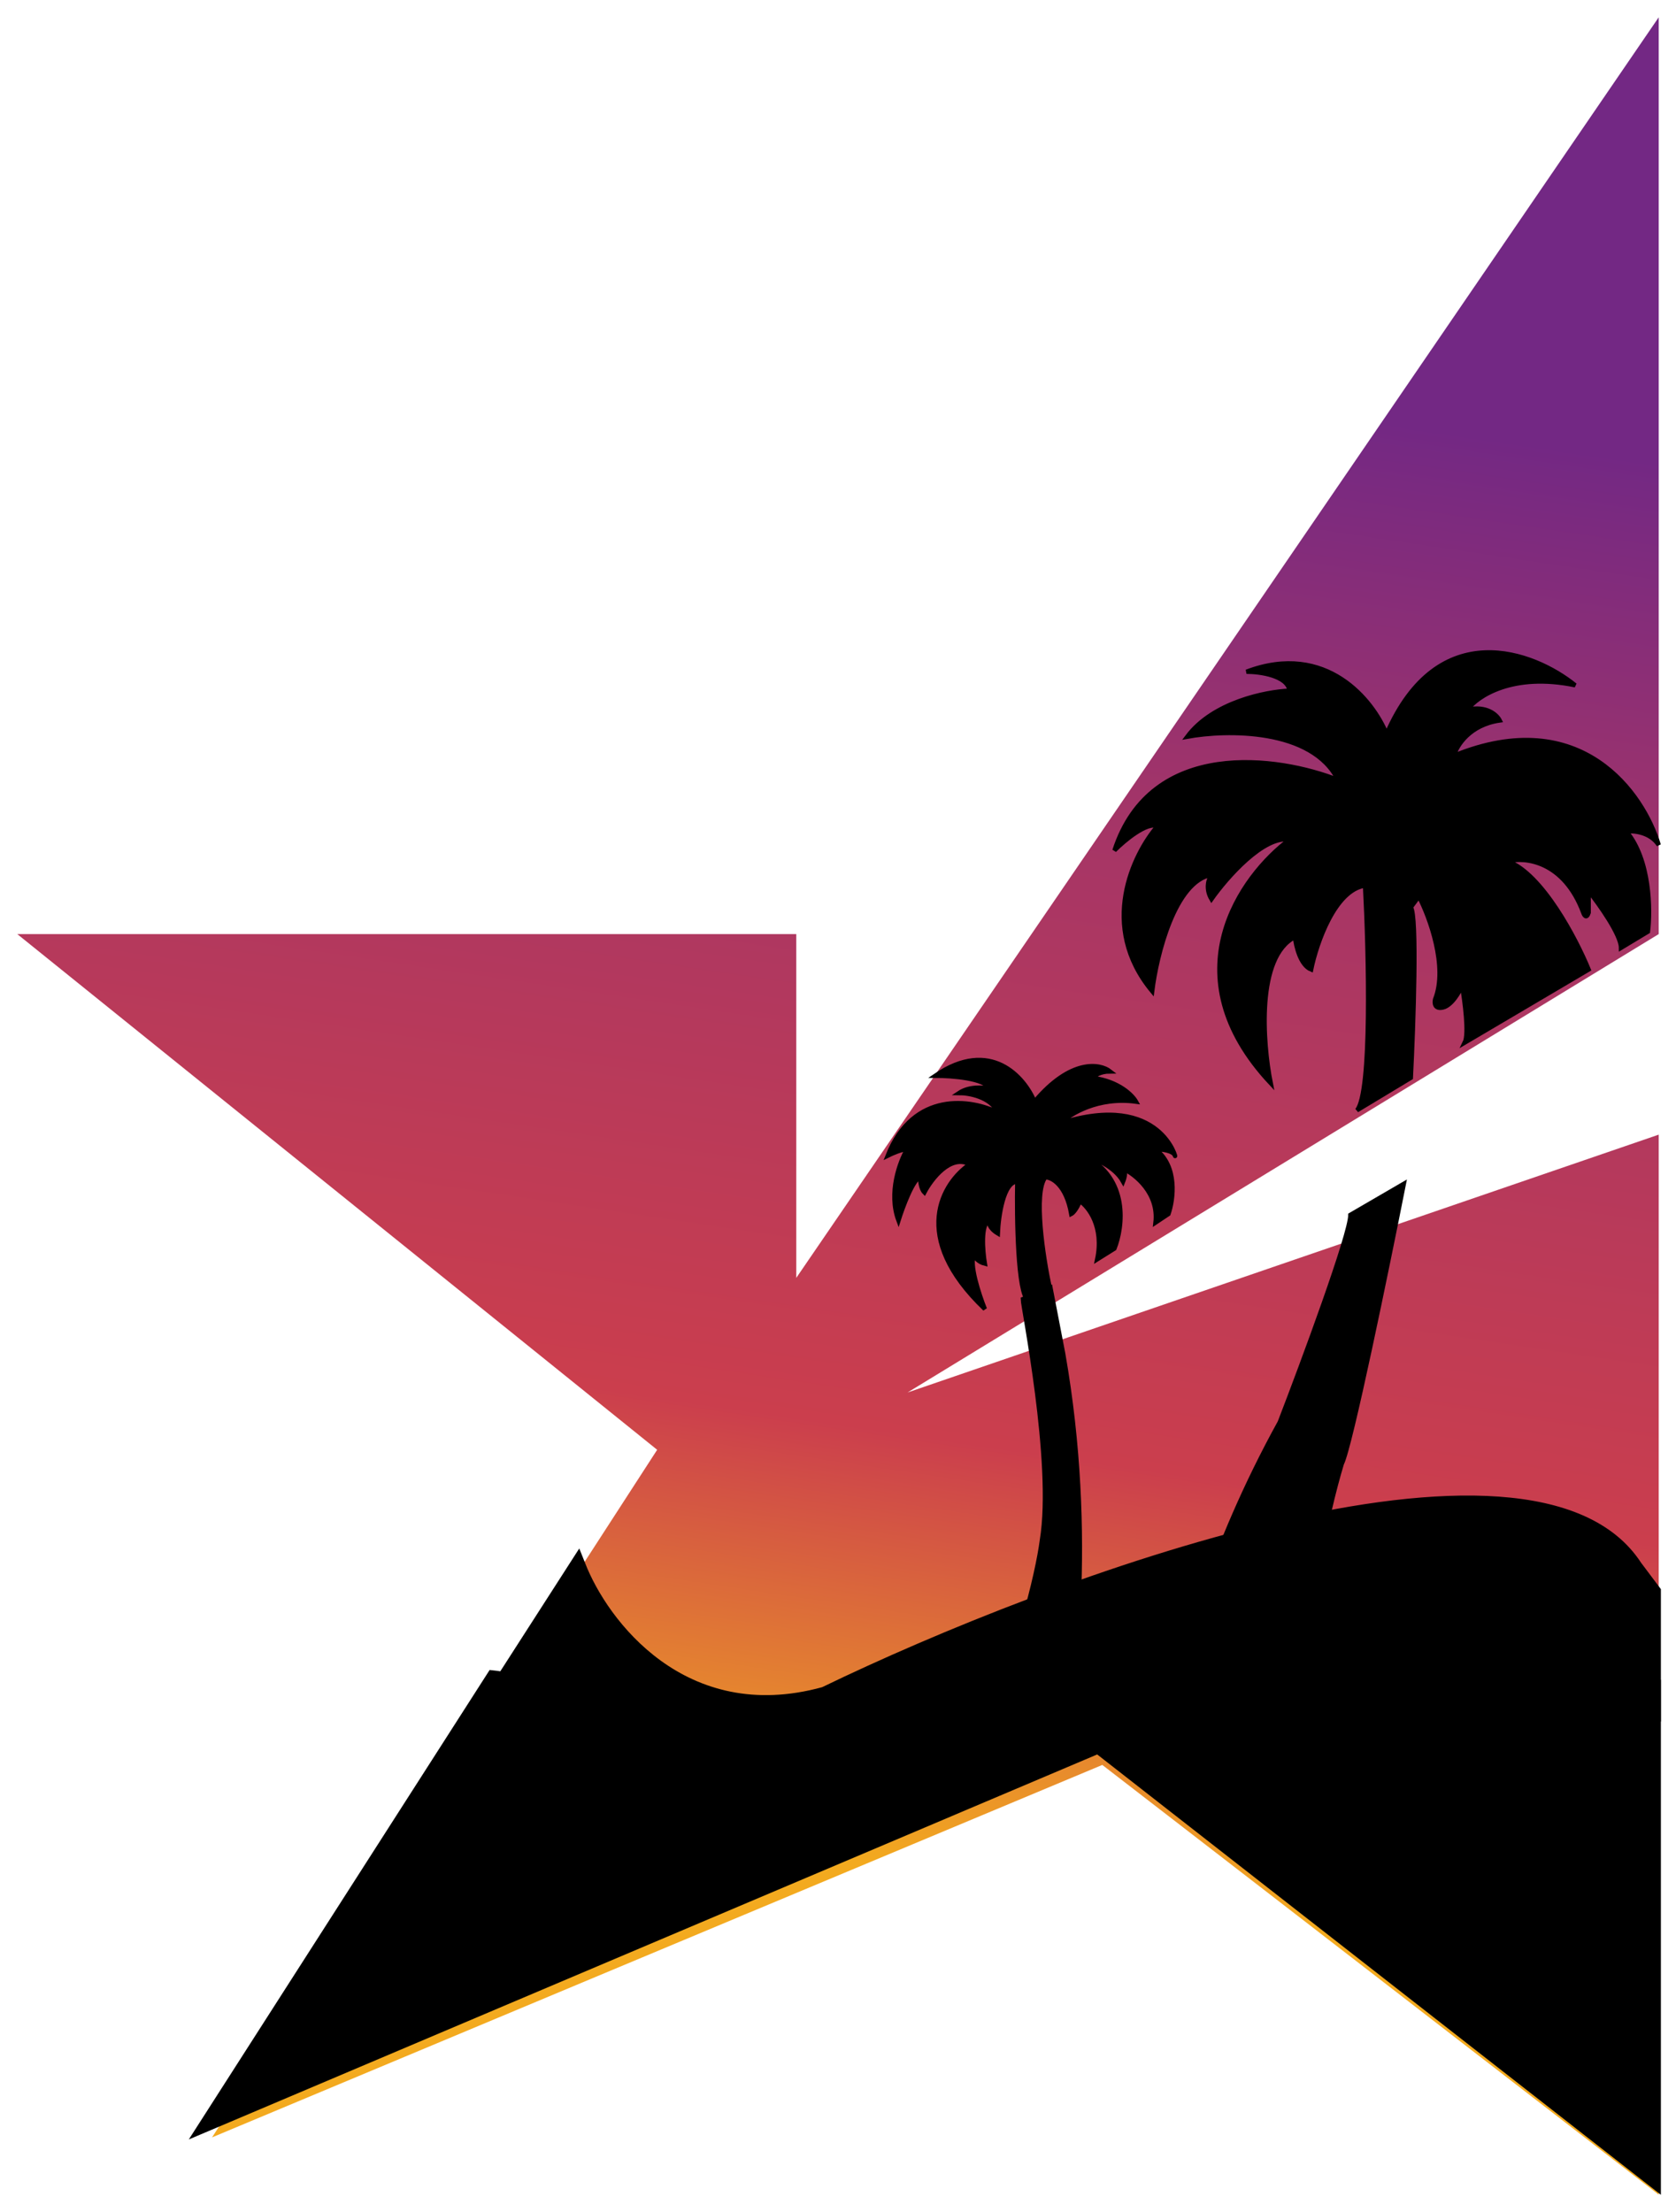 <svg width="388" height="512" viewBox="0 0 388 512" fill="none" xmlns="http://www.w3.org/2000/svg">
<g filter="url(#filter0_d_212_52)">
<path d="M384 504L384 258.632L210.102 318.316L384 212.211V0L184.339 291.789V212.211L4 212.211L152.136 331.579L49.085 490.737L255.186 404.526L384 504Z" fill="url(#paint0_linear_212_52)"/>
</g>
<path d="M113.607 387.074C126.802 388.275 153.602 401.403 173.901 413.766C179.692 417.292 193.817 425.676 210.44 413.766C253.745 386.98 348.07 343.299 378.925 382.859L384 389.04V507L254.084 405.524L45 494.122L113.607 387.074Z" fill="black" stroke="black"/>
<path d="M236.789 300.7C236.789 302.5 244.157 338.5 241.21 356.5C240.228 364 235.61 384.4 225 406H245.14C248.578 392.8 253.589 355.78 246.122 313.3L243.175 298L236.789 300.7Z" fill="black" stroke="black"/>
<path d="M314.139 257L326.614 249.48C327.238 237.156 328.111 212.007 326.614 210.002L328.485 207.496C330.98 212.3 335.222 223.788 332.228 231.308C332.02 232.143 332.103 233.689 334.099 233.188C336.095 232.686 337.842 229.637 338.465 228.175C339.089 231.726 340.087 239.329 339.089 241.334L367.782 224.415C364.871 217.313 357.053 202.357 349.069 199.349C353.02 198.305 362.044 199.224 366.535 211.255C366.743 211.882 367.283 212.759 367.782 211.255V206.242C370.277 209.375 375.267 216.394 375.267 219.402L381.505 215.642C382.129 210.629 382.004 198.973 376.515 192.456C378.178 192.247 382.004 192.581 384 195.589C380.465 183.683 366.036 162.879 336.594 174.91C337.218 172.613 340.212 167.767 347.198 166.764C346.574 165.511 344.204 163.255 339.713 164.258C342 161.124 350.192 155.61 364.663 158.618C355.099 150.889 332.976 142.325 321 169.897C317.881 162.169 307.028 148.466 288.564 155.485C291.683 155.485 298.046 156.362 298.545 159.871C293.139 160.08 280.83 162.503 274.842 170.524C283.99 168.853 303.784 168.519 309.772 180.55C296.05 175.119 266.483 170.775 258 196.843C260.287 194.545 265.485 190.201 267.98 191.203C262.366 197.678 254.257 214.389 266.733 229.428C267.772 221.073 271.972 203.987 280.455 202.483C279.832 203.318 278.958 205.616 280.455 208.122C283.99 203.109 292.556 193.334 298.545 194.336C287.317 202.691 270.725 225.668 294.178 250.734C292.307 241.334 290.81 221.407 299.792 216.895C300 218.984 301.04 223.412 303.535 224.415C304.782 218.357 309.024 205.992 316.01 204.989C316.842 220.655 317.632 252.989 314.139 257Z" fill="black" stroke="black"/>
<path d="M312.617 281.2L325 274C321.037 294 312.617 334.96 310.635 338.8C307.168 350.267 301.125 376.88 304.691 391.6L272 394C273.321 384.667 280.024 358.64 296.271 329.2C301.72 315.067 312.617 285.68 312.617 281.2Z" fill="black" stroke="black"/>
<path d="M238 301L243 298C241.5 291 239.2 276.1 242 272.5C243.5 272.5 246.8 274.2 248 281C248.333 280.833 249.2 280 250 278C252 279.333 255.6 283.9 254 291.5L258 289C260 284 261.4 272.7 251 267.5C253.167 268 258 269.9 260 273.5C260.333 272.667 260.8 270.9 260 270.5C262.833 271.833 268.3 276.2 267.5 283L270.5 281C271.667 277.667 272.7 270 267.5 266C268.833 266 271.6 266.3 272 267.5C272.5 269 269 252.5 245.5 260C247.667 257.833 254.2 253.8 263 255C262.167 253.5 259 250.3 253 249.5C253.333 249 254.6 248 257 248C254.667 246.167 247.9 245 239.5 255C237.167 249.333 229.3 240.2 216.5 249C220.333 249 228.2 249.6 229 252C227.667 251.667 224.4 251.4 222 253C224.333 253 229.4 253.9 231 257.5C225 254.5 211.5 252.3 205.5 267.5C206.5 267 208.8 266 210 266C208.333 268.833 205.6 276.1 208 282.5C209 279.333 211.4 272.9 213 272.5C213 273.333 213.2 275.2 214 276C215.667 272.833 220.1 267.1 224.5 269.5C218.333 273.667 210.4 286.2 228 303C226.667 299.667 224.3 292.5 225.5 290.5C225.667 291 226.4 292.1 228 292.5C227.5 289.5 227 283.3 229 282.5C228.833 283 229 284.3 231 285.5C231.167 281.5 232.3 273.5 235.5 273.5C235.333 282 235.6 299.4 238 301Z" fill="black" stroke="black"/>
<path d="M135 362C140.167 375.333 158.5 399.8 190.5 391C243.167 365.5 354.7 324 379.5 362L384 368V398L253 403L200.5 424.5L115 391L116 387.5L134 359.5L135 362Z" fill="black" stroke="black"/>
<defs>
<filter id="filter0_d_212_52" x="0" y="0" width="388" height="512" filterUnits="userSpaceOnUse" color-interpolation-filters="sRGB">
<feFlood flood-opacity="0" result="BackgroundImageFix"/>
<feColorMatrix in="SourceAlpha" type="matrix" values="0 0 0 0 0 0 0 0 0 0 0 0 0 0 0 0 0 0 127 0" result="hardAlpha"/>
<feOffset dy="4"/>
<feGaussianBlur stdDeviation="2"/>
<feComposite in2="hardAlpha" operator="out"/>
<feColorMatrix type="matrix" values="0 0 0 0 0 0 0 0 0 0 0 0 0 0 0 0 0 0 0.25 0"/>
<feBlend mode="normal" in2="BackgroundImageFix" result="effect1_dropShadow_212_52"/>
<feBlend mode="normal" in="SourceGraphic" in2="effect1_dropShadow_212_52" result="shape"/>
</filter>
<linearGradient id="paint0_linear_212_52" x1="155.28" y1="68.952" x2="104.079" y2="413.038" gradientUnits="userSpaceOnUse">
<stop stop-color="#732884"/>
<stop offset="0.288" stop-color="#A53567"/>
<stop offset="0.713" stop-color="#CB3E4D"/>
<stop offset="1" stop-color="#F3AA1F"/>
</linearGradient>
</defs>
</svg>
